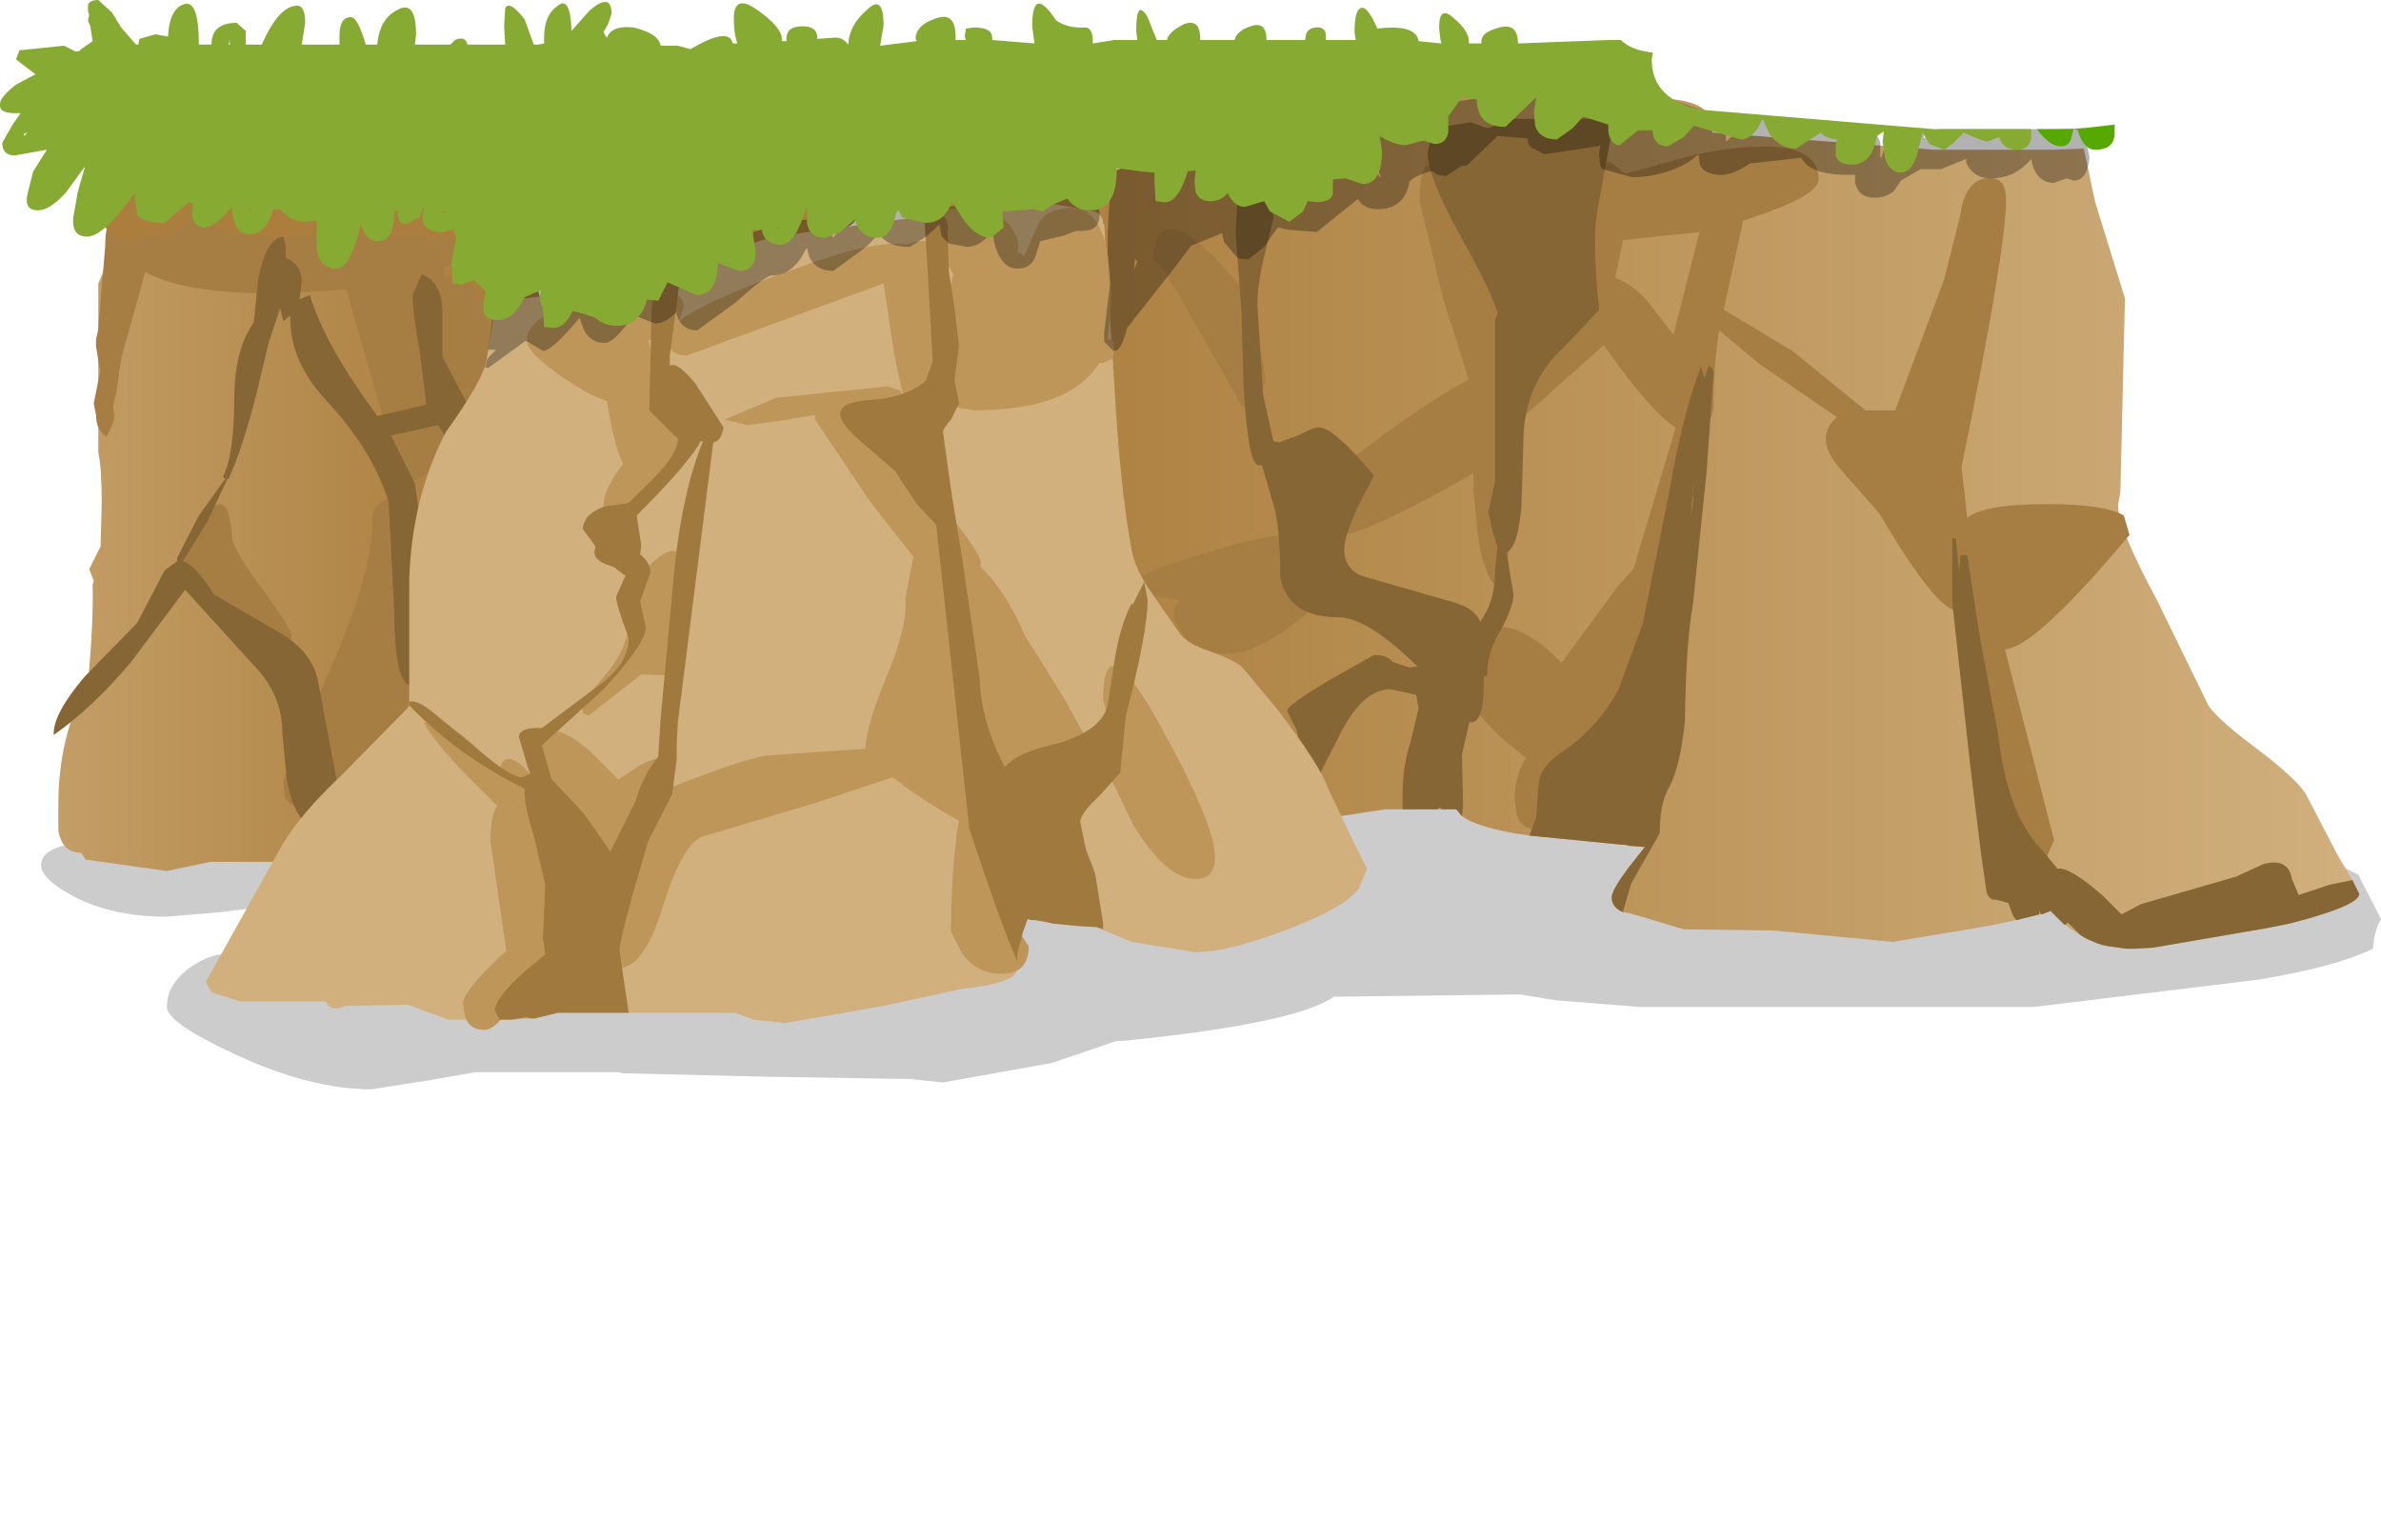 <?xml version="1.0" encoding="UTF-8" standalone="no"?>
<svg xmlns:xlink="http://www.w3.org/1999/xlink" height="67.35px" width="104.15px" xmlns="http://www.w3.org/2000/svg">
  <g transform="matrix(1.0, 0.0, 0.0, 1.0, 13.8, 3.35)">
    <path d="M64.0 64.0 L0.0 64.0 0.0 0.0 64.0 0.0 64.0 64.0" fill="#00ccff" fill-opacity="0.0" fill-rule="evenodd" stroke="none"/>
    <path d="M88.1 34.3 L89.35 34.9 90.35 36.85 Q90.05 37.35 90.0 38.15 88.35 38.95 85.0 39.5 L75.15 40.7 57.95 40.7 54.2 40.4 52.7 40.15 44.55 40.25 Q42.9 41.4 35.65 42.15 L35.0 42.2 32.2 43.15 27.45 44.0 26.0 43.85 19.8 43.75 13.5 43.6 13.2 43.55 10.55 43.55 7.0 43.55 5.0 43.9 2.45 44.3 Q-0.2 44.3 -3.45 42.8 -6.5 41.4 -6.5 40.7 -6.5 39.5 -5.05 38.7 -3.85 38.1 -3.6 38.7 L-3.05 38.55 -2.75 38.5 -2.95 37.6 Q-0.6 36.8 3.95 36.2 L17.75 34.6 27.2 32.1 Q32.55 30.7 42.3 30.6 L42.3 30.5 54.5 30.5 66.8 31.7 73.4 33.0 86.3 34.5 86.0 34.1 Q86.0 33.35 88.1 34.3 M3.45 34.65 L3.45 35.2 Q3.45 36.2 2.15 36.3 L-2.1 36.3 -4.15 36.55 -6.5 36.75 Q-8.9 36.75 -10.6 35.85 -12.0 35.1 -12.0 34.5 -12.0 33.9 -11.05 33.65 L-9.2 33.2 -2.6 33.2 2.95 32.65 Q4.55 32.35 4.55 33.6 4.55 34.65 3.45 34.65" fill="#000000" fill-opacity="0.2" fill-rule="evenodd" stroke="none"/>
    <path d="M9.75 9.4 Q10.35 12.0 11.1 13.6 11.55 14.5 11.55 16.55 11.55 18.6 9.95 21.2 7.65 24.85 7.15 26.15 L4.9 30.95 Q3.55 33.05 2.1 34.0 1.9 34.35 1.4 34.4 L-0.35 34.75 Q-1.4 34.75 -1.85 34.35 L-4.6 34.35 -6.5 34.75 -10.05 34.25 -10.25 33.95 Q-11.1 33.95 -11.25 32.95 L-11.25 31.9 Q-11.25 28.8 -9.95 26.55 -9.7 23.7 -9.75 22.25 L-9.7 22.05 -9.9 21.55 -9.4 20.55 -9.35 18.65 Q-9.35 17.1 -9.5 16.45 L-9.5 9.05 Q-8.8 7.6 -8.5 4.35 L-8.5 3.65 -3.0 3.1 5.6 3.9 Q8.65 4.45 9.75 9.4" fill="url(#gradient0)" fill-rule="evenodd" stroke="none"/>
    <path d="M6.95 7.1 L6.6 7.85 Q6.25 8.25 5.6 8.3 L5.65 8.9 5.8 8.8 6.2 8.75 Q7.1 8.75 7.55 10.8 L7.8 12.85 Q5.4 17.65 4.25 17.65 3.65 17.65 2.8 14.35 L1.35 9.3 Q-4.75 9.85 -7.25 8.65 L-7.45 8.55 -8.5 12.35 -8.7 13.75 -8.85 14.4 -8.8 14.85 Q-8.8 15.15 -9.15 15.75 -9.6 15.45 -9.6 14.8 L-9.7 14.3 -9.4 12.8 -9.45 12.7 -9.6 11.8 -9.6 11.5 -9.5 11.05 -9.2 7.45 Q-9.2 5.95 -8.55 6.25 L-8.1 5.65 Q-7.45 4.95 -6.75 4.75 L-0.7 4.75 5.05 5.75 Q6.95 6.0 6.95 7.1 M3.15 18.5 Q3.85 18.25 4.4 19.25 L4.5 21.05 4.1 22.5 3.65 23.6 4.05 24.3 4.45 25.2 Q4.45 26.7 3.55 28.65 2.45 30.95 1.0 30.95 L0.4 31.5 -0.2 32.05 Q-1.1 32.05 -1.35 31.5 L-1.4 30.9 Q-1.4 30.45 0.55 26.15 2.5 21.8 2.5 19.3 2.5 18.7 3.15 18.5 M-1.05 24.45 Q-1.05 24.75 -1.35 25.05 -1.65 25.35 -2.05 25.35 -3.25 25.35 -4.65 23.25 L-5.8 21.25 Q-5.8 20.35 -4.8 19.15 -3.8 17.9 -3.65 20.15 -3.6 20.7 -2.3 22.45 -1.05 24.15 -1.05 24.45" fill="#a67d42" fill-rule="evenodd" stroke="none"/>
    <path d="M5.55 12.25 L6.55 14.15 7.55 16.15 7.5 16.6 6.9 16.85 Q6.3 16.85 5.9 16.05 L5.35 15.25 3.3 15.7 4.35 17.8 Q4.85 21.05 4.85 26.05 L4.8 26.45 4.25 26.65 Q3.45 26.65 3.45 23.45 L3.2 18.6 Q2.5 16.35 0.5 14.2 -1.1 12.5 -1.1 10.6 L-1.1 10.45 -1.4 10.7 -1.55 10.15 -2.05 11.65 -2.55 13.75 Q-3.15 16.15 -3.8 17.6 L-3.85 17.6 -4.75 19.5 -5.8 21.2 Q-5.25 21.35 -4.45 22.65 L-1.7 24.25 Q-0.05 25.15 0.15 26.65 L1.1 31.7 Q1.1 32.85 0.15 32.85 -0.85 32.85 -1.25 30.8 L-1.45 28.7 Q-1.45 27.0 -2.75 25.7 L-5.7 22.45 -8.1 25.65 Q-9.8 27.65 -11.45 28.8 -11.5 27.9 -10.1 26.25 L-7.8 23.9 -6.6 21.6 -6.05 21.2 -6.05 21.05 -5.1 19.2 -3.95 17.6 -4.05 17.5 Q-3.55 16.6 -3.55 13.85 -3.5 11.9 -2.7 10.75 L-2.5 8.85 Q-2.15 7.05 -1.4 7.0 L-1.3 7.45 -1.3 7.95 -1.25 7.95 Q-0.6 8.25 -0.6 9.0 L-0.7 9.75 -0.25 9.55 Q0.4 11.65 2.35 14.35 L2.7 14.85 4.85 14.35 4.55 11.95 Q4.25 10.35 4.25 9.55 L4.65 8.65 Q5.5 8.95 5.55 10.2 L5.55 12.25" fill="#866635" fill-rule="evenodd" stroke="none"/>
    <path d="M84.85 29.35 Q86.85 30.85 87.15 31.55 L88.45 34.05 89.1 35.15 89.4 35.75 Q89.4 36.2 87.1 36.85 L86.35 37.05 85.35 37.25 80.4 38.1 79.6 38.15 79.35 38.15 79.3 38.15 79.2 38.15 78.5 38.05 78.45 38.05 78.25 38.0 78.2 38.0 77.9 37.9 77.55 37.75 77.35 37.65 77.2 37.55 76.65 37.2 76.55 37.1 76.5 37.1 76.1 36.7 75.9 36.5 75.5 36.65 75.4 36.65 74.4 36.9 73.2 37.15 69.0 37.85 63.75 37.35 59.85 37.3 57.5 36.6 57.2 36.55 Q56.7 36.35 56.7 35.9 56.7 35.6 57.4 34.65 L58.15 33.7 57.5 33.65 57.25 33.6 57.15 33.6 53.1 33.2 52.45 33.1 Q50.75 32.8 50.15 32.35 L49.9 32.05 46.8 32.05 44.5 32.4 Q44.35 32.9 43.65 33.2 L37.0 33.9 Q35.15 33.9 32.2 31.3 29.5 28.95 29.5 28.35 L30.5 24.55 30.75 22.7 30.9 20.85 30.9 16.8 Q31.55 12.3 32.2 9.45 32.6 7.65 33.1 6.45 L31.65 6.5 29.1 6.35 26.4 6.2 Q25.4 6.2 25.4 5.15 25.4 3.85 26.5 4.0 L31.6 4.5 33.4 4.3 34.45 4.1 34.8 4.15 35.35 4.0 36.2 4.1 Q36.25 3.0 38.25 3.0 40.3 3.0 40.3 4.15 L40.2 4.8 42.25 5.15 Q43.6 5.15 45.85 3.75 L44.9 3.7 Q43.6 3.5 43.6 2.6 43.6 2.05 44.25 1.8 45.15 0.9 48.15 0.05 51.95 -1.0 52.35 0.6 L53.9 0.4 Q55.8 0.4 55.8 1.5 L55.75 1.85 57.8 1.85 Q57.9 0.8 59.45 1.0 61.1 1.2 61.1 2.2 L61.1 2.45 70.8 3.2 76.0 3.2 77.35 3.15 77.85 5.5 79.15 9.7 78.95 18.15 78.85 18.75 Q78.85 19.75 80.55 22.9 L82.7 27.3 Q82.85 27.85 84.85 29.35 M23.05 6.65 L20.15 7.25 17.5 8.05 15.9 8.6 Q14.9 8.6 14.9 7.6 14.9 6.6 19.3 5.35 23.7 4.15 23.7 5.9 23.7 6.5 23.05 6.65 M1.1 4.9 L3.9 4.9 8.3 5.4 Q9.6 5.45 9.6 6.4 9.6 7.4 7.75 7.4 L4.1 6.95 0.9 6.95 0.3 7.0 -2.9 7.0 Q-5.1 6.7 -5.1 5.55 -5.1 4.85 -4.55 4.6 -3.9 4.25 -2.9 5.0 L0.5 5.0 1.1 4.9 M-6.8 4.7 L-6.8 4.75 Q-6.0 4.55 -5.65 5.0 -5.4 5.25 -5.4 5.7 -5.4 6.3 -6.25 6.75 L-7.9 7.2 Q-9.3 7.2 -9.3 6.0 -9.3 4.35 -7.95 3.4 -6.6 2.5 -6.6 4.1 L-6.8 4.7" fill="url(#gradient1)" fill-rule="evenodd" stroke="none"/>
    <path d="M71.95 6.05 Q72.15 4.6 73.05 4.45 73.95 4.3 73.95 5.4 73.95 7.55 72.0 17.1 L72.25 19.3 Q73.0 18.7 75.75 18.7 78.25 18.7 79.1 19.2 L79.35 20.05 Q75.2 25.0 73.9 25.05 L76.05 33.4 75.7 34.2 74.95 34.55 Q74.2 34.55 71.9 23.35 L71.8 23.35 Q70.9 23.35 68.4 19.1 L66.6 17.05 Q65.55 15.75 66.55 14.9 L63.2 12.6 61.4 11.1 Q61.15 12.7 61.15 14.4 61.15 14.9 60.8 15.2 L60.8 15.25 59.45 20.4 Q60.0 20.5 60.0 21.95 L59.45 23.0 59.7 23.6 59.95 24.2 Q59.95 24.95 58.5 27.05 L57.15 28.75 57.3 28.95 Q57.3 29.4 56.55 29.95 55.75 30.55 55.15 30.55 L54.7 30.55 54.35 31.45 Q53.75 32.9 53.3 32.9 52.75 32.9 52.55 32.3 L52.45 31.6 Q52.45 30.6 52.95 29.8 L51.9 28.95 Q50.55 27.65 50.55 27.25 50.55 22.3 53.95 25.1 L54.5 25.65 57.0 22.25 57.65 21.55 59.5 15.35 Q58.6 14.8 57.0 12.65 L56.35 11.75 52.7 15.0 52.5 15.6 52.55 18.15 52.3 20.25 Q52.05 21.85 51.6 22.25 51.15 21.85 50.85 20.15 L50.65 18.1 50.65 17.35 49.05 18.25 Q45.75 20.0 45.05 20.0 44.1 20.0 44.15 19.35 L44.4 18.65 44.2 18.2 44.0 17.75 Q48.15 14.45 50.45 13.25 L49.35 9.8 48.3 5.5 Q48.3 1.95 50.2 6.15 51.85 9.9 52.05 12.5 52.75 11.3 54.4 9.9 L54.85 9.55 54.8 9.15 55.35 6.8 Q55.0 6.55 55.0 6.2 55.0 5.65 55.55 5.2 55.95 3.65 56.65 3.75 L57.3 4.25 60.4 3.4 Q65.75 2.35 65.75 4.5 65.75 5.2 62.9 6.15 L62.45 6.3 61.85 9.05 61.6 10.2 64.6 12.0 67.8 14.6 69.1 14.6 71.25 8.85 71.95 6.05 M60.55 6.8 L57.2 7.15 56.85 8.8 Q57.55 9.05 58.25 9.8 L59.4 11.3 60.5 6.95 60.55 6.8 M40.55 14.45 L38.5 10.85 Q36.65 7.5 36.65 8.15 36.65 6.15 38.0 6.85 38.95 7.35 40.25 8.95 41.05 9.55 41.55 13.25 L41.35 14.0 Q41.1 14.45 40.55 14.45 M43.55 21.7 Q44.05 22.1 44.05 22.6 44.05 23.0 42.65 24.05 41.05 25.25 39.8 25.25 38.45 25.25 37.85 24.25 37.25 23.3 37.8 22.95 L37.85 22.9 36.25 22.65 36.05 22.0 Q36.05 21.65 40.1 20.5 44.15 19.4 44.15 20.75 44.15 21.25 43.55 21.7" fill="#a67d42" fill-rule="evenodd" stroke="none"/>
    <path d="M86.75 35.8 L88.1 35.35 89.1 35.15 89.4 35.75 Q89.4 36.2 87.1 36.85 L86.35 37.05 85.35 37.25 80.4 38.1 79.6 38.15 79.35 38.15 79.3 38.15 79.2 38.15 78.5 38.05 78.45 38.05 78.25 38.0 78.2 38.0 77.9 37.9 77.55 37.75 77.35 37.65 77.2 37.55 76.65 37.0 76.55 37.1 76.5 37.1 76.1 36.7 75.9 36.5 75.5 36.65 75.45 36.6 75.4 36.5 75.4 36.65 74.4 36.9 74.25 36.7 74.05 36.15 73.5 36.0 Q73.25 36.05 73.1 35.7 L72.85 33.95 72.4 30.3 71.6 23.05 71.6 20.2 71.75 20.2 71.9 21.7 71.95 20.95 72.25 20.95 72.85 24.8 73.6 28.75 Q74.0 32.25 75.45 33.75 L76.2 34.65 Q76.7 34.55 78.15 35.8 L79.0 36.65 79.85 36.2 84.0 35.0 85.2 34.45 Q86.3 34.15 86.45 35.1 L86.75 35.8 M60.95 12.65 Q61.15 12.75 61.15 13.0 L60.85 17.3 60.25 23.1 Q59.95 24.75 59.9 28.2 59.7 30.2 59.2 31.1 58.8 31.8 58.8 33.1 L57.55 35.3 57.2 36.5 57.2 36.55 Q56.7 36.35 56.7 35.9 56.7 35.6 57.4 34.65 L58.15 33.7 57.5 33.65 57.25 33.6 57.15 33.6 53.1 33.2 53.4 32.4 53.5 31.0 Q53.55 30.2 54.45 29.6 56.1 28.5 57.0 26.8 L58.05 23.95 59.2 18.25 Q59.8 14.75 60.6 12.7 L60.75 13.2 60.95 12.65 M56.05 6.0 Q55.85 7.35 56.15 10.2 L54.6 11.85 Q53.0 13.3 52.85 15.55 L52.75 18.8 Q52.6 20.6 52.1 20.8 L52.4 22.65 Q52.4 23.2 51.85 24.2 51.25 25.15 51.25 26.2 L51.1 26.25 Q51.15 28.25 50.55 28.25 L50.5 28.2 50.45 28.35 50.15 29.65 50.2 31.9 50.15 32.35 49.9 32.05 49.25 32.05 49.2 31.95 49.05 32.05 47.55 32.05 47.55 32.0 47.55 31.45 Q47.55 30.15 47.9 29.1 L48.25 27.65 48.15 27.05 47.05 26.8 Q45.75 26.8 44.75 28.9 L43.7 30.95 Q43.25 30.95 43.2 30.4 L43.25 29.85 42.9 28.55 42.5 27.75 Q42.5 27.5 44.35 26.4 L46.3 25.3 Q46.9 25.3 47.1 25.6 L47.85 25.85 48.2 25.8 Q46.0 23.65 44.75 23.65 42.5 23.65 42.2 21.85 42.2 19.55 41.85 18.55 L41.4 17.0 41.25 17.0 Q40.8 17.0 40.6 13.6 L40.5 10.2 40.25 6.85 40.35 4.85 41.8 5.1 41.9 6.2 41.55 7.65 Q41.2 9.05 41.2 10.0 L41.45 13.9 41.9 15.95 42.15 16.0 43.1 15.65 Q43.6 15.35 43.9 15.35 44.55 15.35 46.3 17.45 L45.65 18.7 Q45.0 20.1 45.0 20.65 45.0 21.55 45.8 21.85 L49.8 23.0 Q50.7 23.25 50.95 23.85 L51.1 23.6 Q51.6 22.85 51.6 21.55 L51.7 20.55 51.5 19.95 51.3 19.05 51.6 17.7 51.6 10.65 51.7 10.4 Q51.6 9.7 50.1 7.0 48.65 4.4 48.65 3.35 L48.8 2.5 48.9 2.25 49.3 2.2 50.5 2.0 51.25 2.25 Q51.45 2.25 52.05 1.85 L56.8 1.85 56.05 6.0 M60.25 18.25 L60.15 19.35 60.25 18.55 60.25 18.25 60.3 17.7 60.25 18.1 60.25 18.25" fill="#866635" fill-rule="evenodd" stroke="none"/>
    <path d="M42.05 27.65 Q43.9 30.05 44.3 31.15 L45.25 33.15 46.0 34.65 45.75 35.25 Q45.55 36.1 42.8 37.2 40.0 38.3 38.45 38.3 L35.7 37.85 34.15 37.2 32.05 37.0 31.15 36.85 30.95 37.4 30.7 38.35 30.65 39.2 Q30.3 39.7 28.3 39.9 L24.85 40.65 20.55 41.4 19.15 41.25 18.35 40.95 10.6 40.95 9.55 41.2 8.6 41.25 5.8 41.25 4.05 40.6 1.3 40.65 Q0.65 40.95 0.45 40.45 L-3.3 40.45 -4.55 40.05 -4.8 39.6 -1.45 33.6 Q-0.65 32.25 1.1 30.6 L4.1 27.55 4.1 22.05 Q4.2 18.45 5.7 15.55 7.4 13.2 7.5 12.3 L7.75 10.7 7.8 10.55 7.6 10.55 7.8 9.75 9.2 9.7 15.85 8.8 18.0 7.8 Q19.5 7.05 20.45 6.95 L27.4 6.0 29.25 5.55 31.25 5.4 33.85 5.85 Q34.45 5.95 34.45 6.4 L34.45 6.45 34.5 6.45 34.95 13.6 Q35.2 18.05 35.7 20.7 35.85 21.55 36.55 22.55 L37.8 24.35 Q38.1 24.8 39.15 25.15 40.25 25.55 40.55 25.85 L42.05 27.65" fill="#d1b07e" fill-rule="evenodd" stroke="none"/>
    <path d="M31.65 6.4 Q32.05 5.75 33.05 5.75 34.85 5.75 34.8 9.95 L34.65 11.5 34.8 11.5 34.9 11.6 34.95 12.0 34.85 12.35 34.4 12.55 34.3 12.5 34.2 12.65 Q32.9 14.6 28.8 14.6 L27.6 14.4 Q27.3 15.5 26.55 15.5 25.95 15.5 25.3 12.05 L24.85 9.05 16.25 12.2 Q15.75 12.2 15.5 11.9 L15.3 11.45 15.7 10.85 14.5 11.6 14.6 11.6 14.7 12.25 14.9 12.65 Q16.4 13.4 16.4 15.8 L15.5 16.75 15.5 16.85 14.55 18.4 13.45 19.7 Q12.6 19.7 12.6 18.75 12.6 18.05 13.45 16.95 13.05 16.1 12.75 14.2 11.9 13.9 10.95 13.25 9.25 12.1 9.25 11.55 9.25 10.3 12.7 9.55 16.1 8.85 16.1 10.1 L15.9 10.7 Q17.15 9.75 21.0 8.4 24.55 7.1 25.85 7.35 L26.0 7.3 Q27.05 6.9 27.55 7.95 L27.25 6.9 Q27.25 5.3 28.45 6.0 L28.95 6.4 Q29.2 6.1 29.55 6.1 30.15 6.1 30.5 6.7 30.85 7.25 30.7 7.65 L31.0 7.85 31.65 6.4 M27.7 8.3 L27.7 9.45 27.9 8.65 27.7 8.3 M27.2 18.55 Q27.8 17.65 27.95 19.45 29.1 20.9 29.1 21.25 L29.1 21.45 29.25 21.6 Q30.3 22.7 31.0 24.4 L32.75 27.2 34.2 29.85 Q34.2 31.2 33.1 31.2 32.15 31.2 31.65 30.6 L31.25 29.85 31.2 30.0 31.6 31.1 31.35 31.9 Q31.0 32.35 30.45 32.35 30.1 32.35 29.75 32.0 L29.65 32.25 29.95 34.65 Q29.9 36.1 31.2 38.05 31.2 39.25 30.0 39.25 28.9 39.25 28.25 38.3 L27.8 37.4 Q27.8 35.15 28.05 33.1 L28.15 32.55 27.6 32.25 26.8 31.75 26.05 31.25 25.25 30.65 21.95 31.75 16.9 33.25 Q16.0 33.65 15.15 36.45 14.35 39.0 13.25 39.0 12.5 39.0 12.25 38.4 L12.15 37.8 Q12.15 37.15 12.8 34.85 11.65 34.8 11.6 33.85 L11.65 32.35 Q11.55 31.9 10.6 31.15 9.7 30.5 9.7 30.1 9.7 27.5 12.0 29.5 L13.25 30.75 14.15 30.15 Q15.7 29.3 15.7 30.5 15.7 30.85 15.15 31.25 18.4 29.95 19.7 29.7 L24.05 29.4 Q24.1 28.35 25.0 26.2 25.9 24.05 25.8 22.85 L26.15 21.0 24.3 18.65 21.85 15.0 21.85 14.8 20.7 15.0 18.9 15.25 17.9 15.0 20.15 14.05 25.05 13.55 25.6 13.75 25.7 14.05 Q25.6 14.35 25.05 14.55 L23.9 14.6 23.85 14.65 23.6 14.8 25.5 16.65 27.2 18.55 M14.35 11.7 L14.4 11.75 14.4 11.7 14.35 11.7 M15.05 21.0 Q16.3 20.05 16.3 22.6 L15.95 25.45 Q15.95 26.15 15.5 26.2 L14.25 26.15 11.95 27.95 11.7 27.85 11.65 27.4 12.7 26.15 Q13.75 24.9 13.75 23.5 13.75 21.95 15.05 21.0 M11.1 36.6 L10.85 37.55 Q11.35 37.95 11.35 38.3 11.35 38.95 10.95 39.1 L9.85 39.15 Q9.6 39.15 9.4 39.35 L9.15 39.5 Q8.1 41.7 7.4 41.7 6.75 41.7 6.55 41.15 L6.45 40.55 Q6.45 40.05 8.0 38.55 L8.35 38.25 7.65 33.45 Q7.65 32.3 7.95 31.9 L6.45 30.4 Q4.95 28.8 4.75 28.25 6.0 28.2 7.2 29.55 L8.0 30.5 Q8.2 29.3 9.2 30.3 10.45 31.55 10.5 32.7 L11.1 36.6 M35.1 29.65 L34.45 27.25 Q34.45 23.85 36.9 28.3 39.35 32.7 39.35 34.15 39.35 35.1 38.5 35.1 37.2 35.1 35.75 32.7 L34.55 30.2 35.1 29.65" fill="#be965a" fill-rule="evenodd" stroke="none"/>
    <path d="M27.3 6.0 Q27.75 6.25 27.65 6.8 L27.7 8.5 27.95 10.1 28.15 11.8 27.95 13.25 28.15 14.3 27.8 15.0 Q27.45 15.4 27.45 15.55 L27.65 17.0 27.85 18.4 28.3 21.15 29.05 26.3 Q29.1 28.2 30.15 30.2 30.7 29.6 31.95 29.3 34.35 28.75 34.65 27.5 L35.0 25.25 Q35.25 23.9 35.7 23.05 L35.75 23.1 36.25 22.1 36.4 22.9 Q36.4 24.3 35.45 27.95 L35.2 30.45 34.3 31.45 Q33.45 32.25 33.45 32.6 L33.7 33.8 34.1 34.85 34.45 37.0 34.45 37.3 34.15 37.2 34.05 37.2 33.25 37.15 32.25 37.05 32.05 37.0 31.5 36.9 31.3 36.9 31.15 36.85 30.95 37.4 30.7 38.35 30.7 38.55 30.7 38.7 Q30.0 37.15 28.6 32.9 L27.5 22.8 27.15 19.6 26.3 18.7 25.35 17.25 23.9 16.0 Q22.95 15.2 22.95 14.75 22.95 14.25 24.2 14.15 25.85 14.05 26.7 13.3 L27.0 12.45 26.95 11.55 26.8 8.9 26.65 6.4 26.7 6.05 27.3 6.0 M14.8 9.1 L15.85 8.8 15.95 8.8 15.5 12.2 15.5 12.65 Q15.8 12.45 16.6 13.4 L17.85 15.35 Q17.75 15.95 17.4 16.0 L15.85 28.25 15.8 29.2 15.8 29.85 15.6 31.4 14.75 33.05 14.55 33.45 Q13.3 37.65 13.3 38.25 L13.7 40.95 10.6 40.95 9.6 41.2 9.55 41.2 9.45 41.2 9.2 41.15 8.6 41.25 8.05 41.25 7.85 40.85 Q7.85 40.3 9.2 39.1 L10.05 38.4 9.95 37.7 10.05 35.35 9.55 33.2 Q9.1 31.8 9.15 31.15 6.2 29.7 4.1 27.5 L4.1 27.35 Q4.4 27.25 5.0 27.7 L6.35 28.8 7.55 29.8 Q8.6 30.65 9.05 30.65 L9.4 30.5 9.3 30.25 8.9 28.9 Q8.9 28.45 9.9 28.5 L12.5 26.55 Q13.7 25.65 13.7 24.55 13.15 23.1 13.15 22.75 L13.35 22.3 13.55 21.85 13.55 21.8 13.5 21.8 13.05 21.45 12.9 21.4 Q12.2 21.2 12.2 20.8 L12.25 20.55 11.7 19.8 Q11.7 19.15 12.65 18.8 L13.7 18.65 14.4 17.95 Q15.85 16.6 15.85 15.85 L15.25 15.25 14.6 14.6 14.7 10.35 14.8 9.1 M16.85 15.95 Q16.35 16.9 14.05 19.2 L14.25 20.5 14.2 20.9 Q14.65 21.25 14.65 21.7 L14.2 22.95 14.45 24.1 Q14.45 24.8 12.55 26.85 L9.9 29.25 10.3 30.65 10.3 30.7 11.75 32.25 12.9 33.9 14.0 31.7 Q14.35 30.5 15.0 29.75 L15.0 29.6 15.1 28.05 15.7 21.55 Q16.05 18.15 16.95 15.95 L16.85 15.95" fill="#a0793f" fill-rule="evenodd" stroke="none"/>
    <path d="M77.6 3.55 Q77.5 4.55 76.9 4.55 L76.6 4.45 76.05 4.65 Q75.35 4.65 75.1 3.85 L75.05 3.6 Q74.35 4.45 73.3 4.45 72.5 4.45 72.2 3.75 L72.2 3.6 71.1 4.05 70.2 4.05 69.35 4.55 69.05 5.0 Q68.7 5.3 68.2 5.3 67.5 5.3 67.35 4.65 L67.35 4.3 67.05 4.3 Q65.35 4.3 65.0 3.55 L62.75 3.8 Q62.0 4.3 61.5 4.3 60.75 4.3 60.55 3.85 L60.5 3.4 60.05 3.75 Q58.9 4.4 57.6 4.4 L56.3 4.05 56.2 3.9 56.15 3.4 56.2 3.0 56.05 3.05 53.75 3.4 53.1 3.05 53.0 2.7 51.7 2.6 50.35 3.9 50.15 3.9 49.45 4.35 49.1 4.3 48.85 4.15 48.75 4.15 Q48.05 4.35 47.85 4.6 47.65 5.8 46.45 5.8 45.85 5.8 45.6 5.35 L43.8 6.8 42.55 6.7 42.1 6.6 41.8 7.0 41.5 7.45 40.8 8.0 40.35 7.95 39.75 7.25 39.65 6.85 38.3 7.4 37.7 8.2 35.5 11.0 Q35.25 12.0 34.95 12.0 L34.9 12.0 34.5 11.6 34.5 11.2 34.75 9.1 34.75 9.0 34.65 7.75 Q34.65 5.85 34.8 5.0 34.85 3.8 35.7 3.5 L35.85 3.25 37.15 3.45 36.85 3.95 36.85 4.0 37.45 4.1 37.75 4.0 38.0 3.85 Q38.2 3.85 38.4 4.0 L38.6 3.75 39.9 4.0 40.4 4.1 41.15 4.8 41.45 5.3 41.75 5.15 41.9 5.15 Q42.35 5.1 42.45 5.55 L42.5 5.5 Q43.05 5.0 43.15 5.0 43.5 5.0 43.85 5.35 L44.0 4.3 Q44.1 3.65 45.2 3.65 46.25 3.65 46.4 4.15 L46.55 4.4 46.6 4.35 46.1 3.3 Q46.1 2.85 46.25 2.6 46.5 2.15 47.05 2.0 L47.95 1.85 Q48.35 1.85 48.7 2.25 L48.85 2.45 49.5 1.55 49.85 1.1 50.5 1.0 51.15 0.9 51.2 1.15 51.4 0.9 51.5 0.85 52.55 0.85 52.75 1.05 53.05 0.85 54.7 0.85 55.0 1.25 55.55 1.7 56.65 1.3 56.75 1.3 Q57.05 1.35 57.2 1.65 L58.65 1.15 59.55 1.1 60.6 1.45 60.75 1.5 61.0 1.85 61.15 1.8 Q61.6 1.8 61.7 2.25 L61.7 2.85 62.45 2.15 Q62.8 1.8 63.05 1.7 L63.55 1.75 63.8 1.85 64.0 1.75 65.05 1.85 65.6 2.25 65.8 2.35 66.0 2.45 66.65 2.0 67.6 2.1 67.9 2.4 Q68.35 2.45 68.45 2.9 L68.45 3.5 68.5 3.55 68.8 2.5 69.0 2.2 70.35 2.3 70.35 2.6 70.35 2.7 71.0 2.3 76.0 2.3 77.35 2.25 77.45 2.8 77.6 3.55 M30.9 5.05 L32.0 5.2 33.05 5.1 33.2 5.15 33.45 5.25 33.5 5.25 Q34.3 5.35 34.3 6.05 34.3 6.75 33.55 6.75 L33.25 6.75 32.75 6.95 31.7 7.2 31.5 7.85 Q31.3 8.4 30.7 8.4 30.0 8.4 29.7 7.3 L29.6 6.7 Q29.15 7.45 28.5 7.45 L27.7 7.3 27.4 7.0 27.3 6.5 27.3 6.45 27.0 6.75 26.7 7.0 26.0 7.45 Q25.1 7.45 24.75 7.0 L24.65 6.85 24.15 7.4 22.65 8.5 Q21.9 8.5 21.6 7.9 L21.5 7.5 21.45 7.55 Q20.9 8.7 19.95 8.7 19.7 8.7 18.35 9.9 L16.7 11.1 Q16.0 11.1 15.8 10.4 L15.8 10.3 Q15.3 10.8 14.85 10.8 L13.95 10.45 13.45 11.05 Q12.95 11.65 12.65 11.65 12.05 11.65 11.75 11.1 L11.55 10.55 Q10.35 12.0 9.95 12.0 L9.2 11.55 7.55 12.75 7.4 12.7 7.45 12.65 7.5 12.4 7.6 12.25 7.9 11.95 7.55 11.95 7.75 10.5 7.8 10.35 7.75 10.35 8.65 9.5 9.2 9.4 10.0 9.35 9.95 9.4 9.95 9.5 10.45 9.65 10.7 9.3 11.75 9.25 12.4 9.15 12.55 9.15 12.65 9.15 12.6 9.2 12.65 10.05 13.0 9.2 13.1 9.1 14.5 8.8 14.55 8.95 14.6 8.8 14.7 8.75 14.8 8.75 15.85 8.45 16.15 8.35 16.4 8.55 Q16.75 8.6 16.9 9.1 17.25 8.65 17.15 7.8 17.5 7.6 18.0 7.35 L18.1 7.35 18.5 7.1 18.55 7.05 19.1 7.05 19.15 6.8 20.45 6.4 21.5 6.25 21.85 6.2 22.65 6.05 22.65 6.1 22.6 6.95 22.65 7.05 23.45 5.9 24.9 5.7 25.1 5.65 25.1 5.7 25.85 5.65 26.5 5.5 26.7 5.45 27.3 5.35 27.4 5.35 27.65 5.3 27.75 5.7 27.95 5.65 Q28.1 5.65 28.5 5.95 28.8 5.35 29.35 5.5 L29.7 5.6 30.0 5.5 30.55 5.65 30.7 5.85 Q30.75 5.1 30.9 5.05 M35.85 7.95 L35.8 8.45 35.95 8.1 35.85 7.95" fill="#000000" fill-opacity="0.302" fill-rule="evenodd" stroke="none"/>
    <path d="M78.7 2.45 Q78.7 3.2 77.85 3.2 77.35 3.2 77.1 2.4 L77.1 2.35 76.95 2.3 78.7 2.1 78.7 2.45 M76.9 2.3 L76.8 2.7 Q76.7 3.05 76.35 3.05 75.85 3.05 75.3 2.3 L76.0 2.3 76.9 2.3" fill="#55a901" fill-rule="evenodd" stroke="none"/>
    <path d="M1.05 -1.8 Q1.05 -2.6 1.55 -2.6 1.85 -2.6 2.2 -1.4 L2.7 -1.4 Q2.8 -2.5 3.55 -2.9 4.4 -3.4 4.4 -1.85 L4.35 -1.4 5.9 -1.4 6.1 -1.6 Q6.55 -1.8 6.65 -1.4 L8.3 -1.4 8.25 -2.2 8.3 -3.0 Q8.5 -3.35 9.15 -2.5 L9.55 -1.4 9.75 -1.4 10.0 -1.45 10.0 -1.7 Q10.0 -2.7 10.6 -3.1 11.15 -3.55 11.2 -2.0 L12.0 -2.9 Q12.95 -3.7 12.95 -2.75 L12.8 -2.3 12.6 -1.95 12.7 -1.75 12.75 -1.7 Q12.95 -2.25 13.9 -2.15 15.0 -1.9 15.1 -1.35 L15.85 -1.35 16.4 -1.2 Q18.1 -2.2 18.25 -1.45 L18.45 -1.45 Q18.3 -1.9 18.3 -2.55 18.3 -3.65 19.35 -2.9 20.4 -2.15 20.4 -1.65 L20.4 -1.55 20.6 -1.55 20.6 -1.65 Q20.6 -2.2 21.3 -2.2 21.95 -2.2 21.95 -1.7 L21.95 -1.65 22.65 -1.7 Q23.05 -1.75 23.3 -1.4 23.35 -2.25 24.1 -2.9 24.85 -3.65 24.85 -2.25 L24.7 -1.35 26.3 -1.55 26.25 -1.65 Q26.25 -2.25 27.15 -2.55 28.0 -2.85 28.0 -1.75 L28.0 -1.65 28.0 -1.6 28.45 -1.6 28.4 -1.75 28.45 -2.1 28.8 -2.15 Q29.6 -2.15 29.6 -1.7 L29.6 -1.6 31.45 -1.45 31.35 -2.2 Q31.35 -4.05 32.4 -2.45 32.95 -2.1 33.65 -2.15 34.0 -2.15 34.0 -1.55 L34.0 -1.45 34.95 -1.6 35.95 -1.6 35.9 -2.0 Q35.9 -3.45 36.4 -2.6 L36.8 -1.6 37.25 -1.6 Q37.3 -1.95 38.0 -2.3 38.7 -2.55 38.7 -1.65 L38.7 -1.6 40.2 -1.6 Q40.3 -2.0 40.9 -2.2 41.6 -2.45 41.6 -1.6 L43.3 -1.6 43.3 -1.65 Q43.3 -2.1 43.75 -2.15 44.2 -2.2 44.2 -1.75 L44.2 -1.6 45.5 -1.6 45.45 -1.95 Q45.45 -2.75 45.65 -2.95 45.95 -3.25 46.45 -2.1 48.15 -2.3 48.25 -1.55 L49.25 -1.45 49.2 -1.65 49.15 -2.15 Q49.15 -3.15 49.8 -2.55 50.45 -2.0 50.45 -1.55 L50.45 -1.45 51.0 -1.45 51.0 -1.55 Q51.0 -1.95 51.8 -2.15 52.6 -2.35 52.6 -1.45 L56.55 -1.6 57.1 -1.6 Q57.55 -1.15 58.5 -1.05 L58.45 -0.75 Q58.45 1.0 60.6 1.45 L70.8 2.3 75.05 2.3 75.05 2.7 Q74.95 3.2 74.45 3.2 73.8 3.2 73.65 2.65 L73.1 2.85 72.55 2.65 72.1 2.45 71.65 2.9 71.25 3.2 70.6 2.95 70.3 2.45 70.05 3.45 Q69.8 4.2 69.35 4.2 68.85 4.2 68.65 3.55 L68.55 2.85 68.6 2.4 68.3 2.6 Q68.1 3.85 67.2 3.85 66.6 3.85 66.5 3.45 L66.5 3.0 66.55 2.75 Q66.05 2.7 65.85 2.45 L64.75 3.15 Q64.05 3.15 63.6 2.5 L63.3 1.85 63.15 2.15 Q62.8 2.75 62.35 2.75 L60.3 2.15 59.85 2.65 59.15 3.05 Q58.6 3.05 58.5 2.5 L58.5 2.35 57.85 2.35 57.05 3.0 Q56.65 3.0 56.55 2.4 L56.55 2.1 55.45 1.75 55.0 2.25 54.3 2.75 Q53.55 2.75 53.35 2.15 L53.3 1.55 53.4 0.9 52.05 2.2 Q50.8 2.2 50.8 1.0 L50.15 0.9 49.55 1.75 49.55 2.45 Q49.45 2.95 48.95 2.95 L48.45 2.8 47.7 3.0 Q47.2 3.0 46.55 2.6 L46.65 3.25 Q46.65 4.7 45.8 4.7 L45.05 4.45 44.5 4.5 44.5 5.15 Q44.35 5.6 43.4 5.45 L43.2 5.9 42.6 6.35 41.75 5.9 41.5 5.45 40.65 5.7 Q40.2 5.7 39.9 5.1 39.6 5.45 39.15 5.45 38.65 5.45 38.5 5.05 L38.45 4.6 38.5 4.1 38.15 4.15 Q37.75 5.5 37.15 5.5 L36.75 5.45 36.7 4.6 36.7 4.2 36.1 4.15 35.4 4.05 35.05 4.0 35.05 4.05 Q35.05 5.85 33.9 5.85 33.25 5.85 32.9 5.35 L32.85 5.35 32.25 5.6 31.8 5.9 31.4 5.8 30.05 5.9 30.1 6.6 29.55 7.05 Q28.8 7.05 28.15 5.95 L27.85 5.5 27.75 5.7 Q27.4 6.4 26.7 6.4 L26.0 6.25 25.65 6.15 25.5 5.85 25.4 5.95 Q25.2 7.05 24.6 7.05 23.8 7.05 23.6 6.25 L22.95 6.8 22.3 7.05 Q21.6 7.05 21.5 6.4 L21.5 5.75 21.45 5.75 Q21.0 7.35 20.35 7.35 19.75 7.35 19.55 6.85 L19.55 6.7 19.1 6.7 19.25 7.6 Q19.3 8.5 18.5 8.5 L17.6 8.15 Q17.6 9.55 16.65 9.55 L15.4 9.0 15.0 9.8 14.5 9.75 Q14.2 10.9 13.2 10.9 12.6 10.9 12.25 10.55 L11.8 10.4 11.25 10.25 Q10.9 11.0 10.4 11.0 L10.0 10.95 9.95 10.2 9.95 10.1 Q9.75 9.85 9.85 9.4 L9.85 9.35 9.15 9.65 Q8.65 10.65 8.0 10.65 7.45 10.65 7.35 10.3 L7.35 9.9 7.45 9.4 6.95 8.9 6.4 9.1 6.0 9.05 5.95 8.2 6.15 7.05 6.05 6.7 5.55 6.8 Q4.55 6.8 4.7 5.95 L4.75 5.75 4.7 5.75 4.55 6.15 4.0 6.45 Q3.7 6.45 3.65 6.25 L3.6 6.05 3.6 5.85 3.45 5.85 Q3.45 7.2 2.75 7.2 2.15 7.2 2.0 6.4 1.55 8.4 0.9 8.4 0.15 8.4 0.05 7.45 L0.05 6.3 -0.45 6.35 Q-1.1 6.35 -1.55 5.8 L-1.85 5.8 Q-2.15 6.9 -2.9 6.9 -3.6 6.9 -3.65 5.7 -4.4 6.6 -4.85 6.6 -5.4 6.6 -5.4 5.9 L-5.35 5.55 -5.55 5.5 -6.6 6.4 Q-7.55 6.4 -7.8 6.05 L-7.9 5.3 -7.9 5.1 -8.1 5.35 Q-9.3 7.0 -10.0 7.0 -10.65 7.0 -10.6 6.2 L-10.4 5.05 -10.1 4.0 -10.1 3.95 -10.9 5.05 Q-11.6 5.85 -12.15 5.85 -12.75 5.85 -12.6 5.15 L-12.35 4.15 -11.75 3.2 -13.15 3.45 Q-13.7 3.45 -13.7 2.9 L-13.25 2.1 -12.9 1.6 -13.15 1.6 Q-13.85 1.6 -13.8 1.2 -13.8 0.9 -13.1 0.35 L-12.25 -0.1 -13.1 -0.75 -12.95 -1.15 -11.0 -1.35 -10.5 -1.1 -10.45 -1.1 -10.35 -1.1 -10.25 -1.2 -9.75 -1.55 -9.85 -2.2 -9.95 -2.45 -9.9 -2.7 -9.95 -2.85 -9.95 -3.15 Q-9.85 -3.35 -9.5 -3.35 L-8.9 -2.8 -8.5 -2.15 -7.85 -1.4 -7.75 -1.4 -7.7 -1.65 -7.0 -1.85 -6.45 -1.75 Q-6.4 -2.9 -5.8 -3.15 -5.1 -3.45 -5.1 -1.4 L-4.55 -1.4 Q-4.55 -2.35 -3.45 -2.35 L-3.05 -2.0 -3.05 -1.65 -3.05 -1.4 -2.35 -1.4 Q-1.6 -3.1 -0.8 -3.1 -0.45 -3.1 -0.45 -2.35 L-0.6 -1.4 1.05 -1.4 1.05 -1.8 M20.3 6.6 L20.25 6.6 20.25 6.65 20.3 6.6 M5.55 5.95 L5.7 5.9 5.55 5.9 5.55 5.95 M-3.8 -1.4 L-3.75 -1.4 -3.75 -1.6 -3.8 -1.4 M-2.9 5.75 L-2.9 5.9 -2.8 5.75 -2.9 5.75 M-12.75 2.6 L-12.6 2.45 -12.75 2.5 -12.75 2.6" fill="#87ab32" fill-rule="evenodd" stroke="none"/>
  </g>
  <defs>
    <linearGradient gradientTransform="matrix(-0.018, 0.0, 0.0, -0.022, -7.35, 16.95)" gradientUnits="userSpaceOnUse" id="gradient0" spreadMethod="pad" x1="-819.2" x2="819.2">
      <stop offset="0.0" stop-color="#ab7e3d"/>
      <stop offset="1.0" stop-color="#d1b07e"/>
    </linearGradient>
    <linearGradient gradientTransform="matrix(0.037, 0.0, 0.0, 0.022, 59.45, 20.0)" gradientUnits="userSpaceOnUse" id="gradient1" spreadMethod="pad" x1="-819.2" x2="819.2">
      <stop offset="0.0" stop-color="#ab7e3d"/>
      <stop offset="1.0" stop-color="#d1b07e"/>
    </linearGradient>
  </defs>
</svg>
